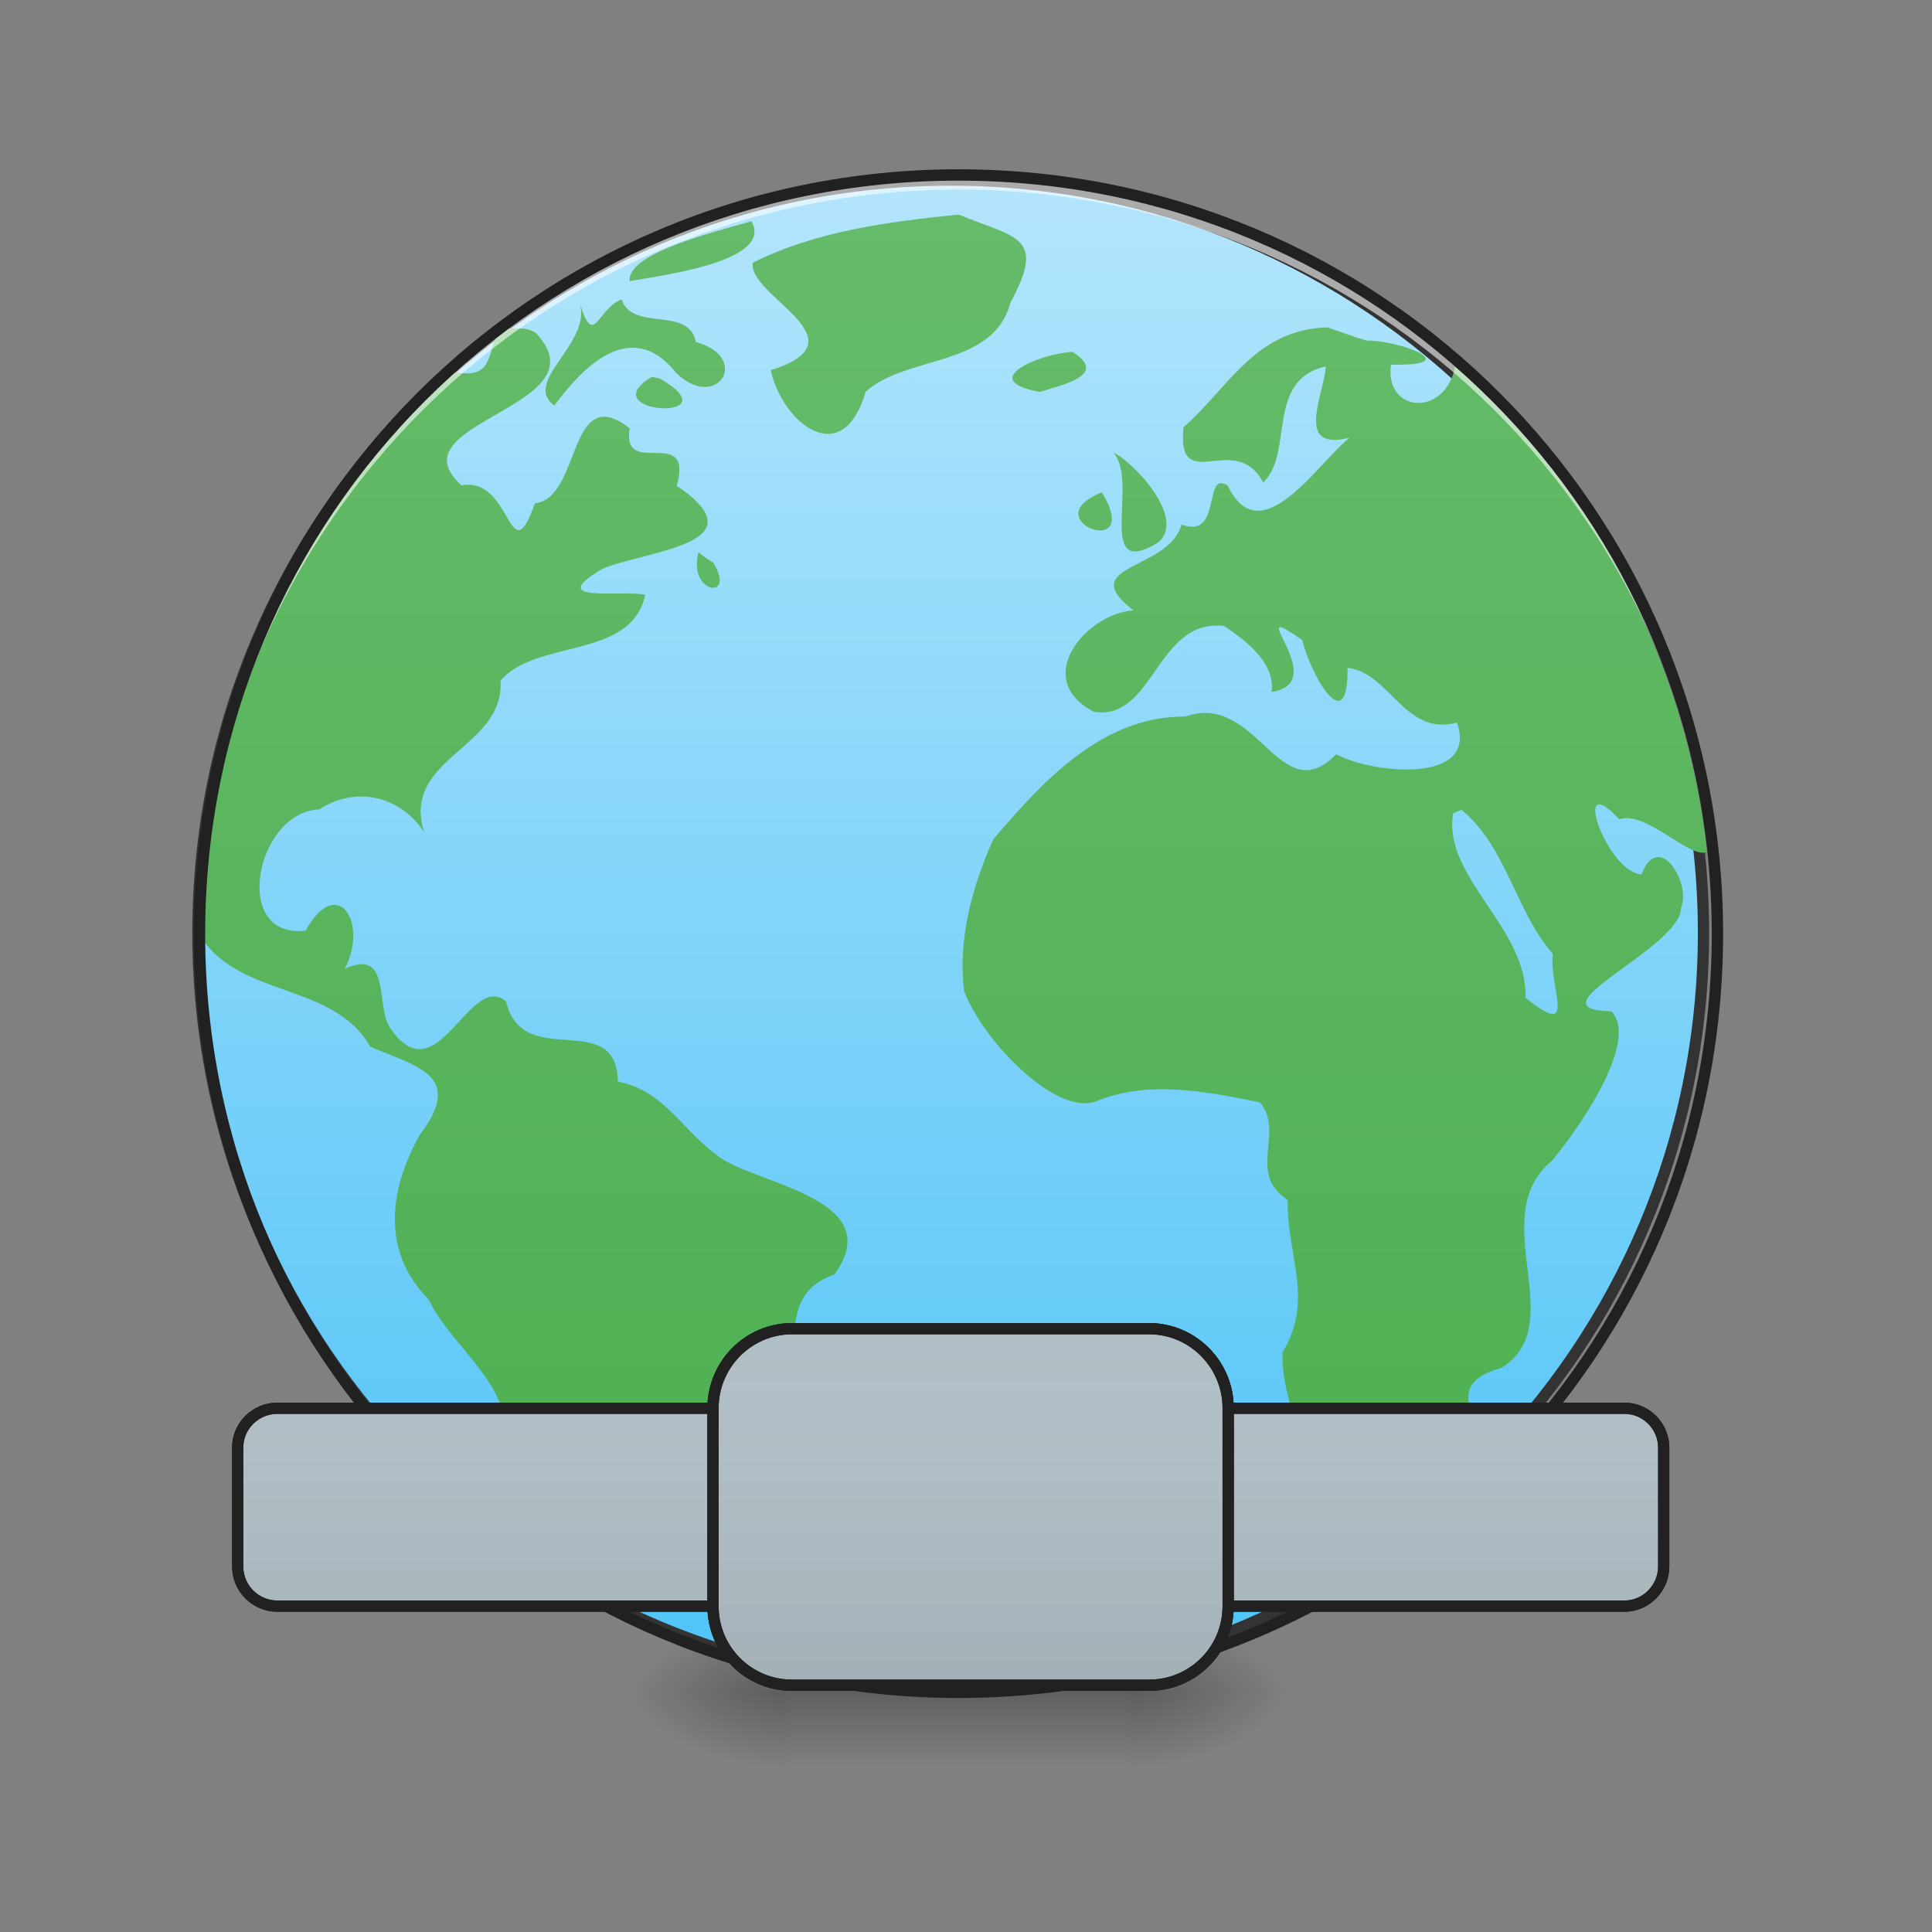 <?xml version="1.0" encoding="UTF-8"?>
<svg xmlns="http://www.w3.org/2000/svg" xmlns:xlink="http://www.w3.org/1999/xlink" width="16px" height="16px" viewBox="0 0 16 16" version="1.1">
<rect x="0" y="0" width="16" height="16" fill="#808080" stroke="none"/>
<defs>
<radialGradient id="radial0" gradientUnits="userSpaceOnUse" cx="450.909" cy="189.579" fx="450.909" fy="189.579" r="21.167" gradientTransform="matrix(0,-0.039,-0.07,-0,22.51,31.798)">
<stop offset="0" style="stop-color:rgb(0%,0%,0%);stop-opacity:0.314;"/>
<stop offset="0.222" style="stop-color:rgb(0%,0%,0%);stop-opacity:0.275;"/>
<stop offset="1" style="stop-color:rgb(0%,0%,0%);stop-opacity:0;"/>
</radialGradient>
<radialGradient id="radial1" gradientUnits="userSpaceOnUse" cx="450.909" cy="189.579" fx="450.909" fy="189.579" r="21.167" gradientTransform="matrix(-0,0.039,0.07,0,-6.633,-3.764)">
<stop offset="0" style="stop-color:rgb(0%,0%,0%);stop-opacity:0.314;"/>
<stop offset="0.222" style="stop-color:rgb(0%,0%,0%);stop-opacity:0.275;"/>
<stop offset="1" style="stop-color:rgb(0%,0%,0%);stop-opacity:0;"/>
</radialGradient>
<radialGradient id="radial2" gradientUnits="userSpaceOnUse" cx="450.909" cy="189.579" fx="450.909" fy="189.579" r="21.167" gradientTransform="matrix(-0,-0.039,0.07,-0,-6.633,31.798)">
<stop offset="0" style="stop-color:rgb(0%,0%,0%);stop-opacity:0.314;"/>
<stop offset="0.222" style="stop-color:rgb(0%,0%,0%);stop-opacity:0.275;"/>
<stop offset="1" style="stop-color:rgb(0%,0%,0%);stop-opacity:0;"/>
</radialGradient>
<radialGradient id="radial3" gradientUnits="userSpaceOnUse" cx="450.909" cy="189.579" fx="450.909" fy="189.579" r="21.167" gradientTransform="matrix(0,0.039,-0.07,0,22.51,-3.764)">
<stop offset="0" style="stop-color:rgb(0%,0%,0%);stop-opacity:0.314;"/>
<stop offset="0.222" style="stop-color:rgb(0%,0%,0%);stop-opacity:0.275;"/>
<stop offset="1" style="stop-color:rgb(0%,0%,0%);stop-opacity:0;"/>
</radialGradient>
<linearGradient id="linear0" gradientUnits="userSpaceOnUse" x1="255.323" y1="233.5" x2="255.323" y2="254.667" gradientTransform="matrix(0.007,0,0,0.031,5.985,6.719)">
<stop offset="0" style="stop-color:rgb(0%,0%,0%);stop-opacity:0.275;"/>
<stop offset="1" style="stop-color:rgb(0%,0%,0%);stop-opacity:0;"/>
</linearGradient>
<linearGradient id="linear1" gradientUnits="userSpaceOnUse" x1="254" y1="-168.667" x2="254" y2="233.5" >
<stop offset="0" style="stop-color:rgb(70.196%,89.804%,98.824%);stop-opacity:1;"/>
<stop offset="1" style="stop-color:rgb(30.98%,76.471%,96.863%);stop-opacity:1;"/>
</linearGradient>
<linearGradient id="linear2" gradientUnits="userSpaceOnUse" x1="296.333" y1="233.5" x2="296.333" y2="-168.667" gradientTransform="matrix(0.031,0,0,0.031,0.014,6.719)">
<stop offset="0" style="stop-color:rgb(29.804%,68.627%,31.373%);stop-opacity:1;"/>
<stop offset="1" style="stop-color:rgb(40%,73.333%,41.569%);stop-opacity:1;"/>
</linearGradient>
<linearGradient id="linear3" gradientUnits="userSpaceOnUse" x1="254" y1="233.5" x2="254" y2="138.25" >
<stop offset="0" style="stop-color:rgb(0%,0%,0%);stop-opacity:0.078;"/>
<stop offset="1" style="stop-color:rgb(100%,100%,100%);stop-opacity:0;"/>
</linearGradient>
<linearGradient id="linear4" gradientUnits="userSpaceOnUse" x1="254" y1="233.5" x2="254" y2="138.25" >
<stop offset="0" style="stop-color:rgb(0%,0%,0%);stop-opacity:0.078;"/>
<stop offset="1" style="stop-color:rgb(100%,100%,100%);stop-opacity:0;"/>
</linearGradient>
<linearGradient id="linear5" gradientUnits="userSpaceOnUse" x1="254" y1="233.5" x2="254" y2="138.25" >
<stop offset="0" style="stop-color:rgb(0%,0%,0%);stop-opacity:0.078;"/>
<stop offset="1" style="stop-color:rgb(100%,100%,100%);stop-opacity:0;"/>
</linearGradient>
</defs>
<g id="surface1">
<path style=" stroke:none;fill-rule:nonzero;fill:url(#radial0);" d="M 9.344 14.016 L 10.668 14.016 L 10.668 13.355 L 9.344 13.355 Z M 9.344 14.016 "/>
<path style=" stroke:none;fill-rule:nonzero;fill:url(#radial1);" d="M 6.531 14.016 L 5.211 14.016 L 5.211 14.68 L 6.531 14.68 Z M 6.531 14.016 "/>
<path style=" stroke:none;fill-rule:nonzero;fill:url(#radial2);" d="M 6.531 14.016 L 5.211 14.016 L 5.211 13.355 L 6.531 13.355 Z M 6.531 14.016 "/>
<path style=" stroke:none;fill-rule:nonzero;fill:url(#radial3);" d="M 9.344 14.016 L 10.668 14.016 L 10.668 14.68 L 9.344 14.68 Z M 9.344 14.016 "/>
<path style=" stroke:none;fill-rule:nonzero;fill:url(#linear0);" d="M 6.531 13.852 L 9.344 13.852 L 9.344 14.633 L 6.531 14.633 Z M 6.531 13.852 "/>
<path style="fill-rule:nonzero;fill:url(#linear1);stroke-width:3;stroke-linecap:round;stroke-linejoin:miter;stroke:rgb(20%,20%,20%);stroke-opacity:1;stroke-miterlimit:4;" d="M 253.976 -168.629 C 365.09 -168.629 455.082 -78.638 455.082 32.476 C 455.082 143.466 365.09 233.457 253.976 233.457 C 142.986 233.457 52.87 143.466 52.87 32.476 C 52.87 -78.638 142.986 -168.629 253.976 -168.629 Z M 253.976 -168.629 " transform="matrix(0.031,0,0,0.031,0,6.719)"/>
<path style=" stroke:none;fill-rule:nonzero;fill:url(#linear2);" d="M 7.938 1.777 C 7.359 1.836 6.754 1.914 6.234 2.176 C 6.191 2.453 7.18 2.816 6.383 3.066 C 6.48 3.504 6.977 3.902 7.168 3.246 C 7.5 2.938 8.227 3.047 8.367 2.508 C 8.668 1.953 8.418 1.973 7.938 1.777 Z M 6.223 1.832 C 5.914 1.922 5.188 2.098 5.215 2.328 C 5.469 2.281 6.414 2.168 6.223 1.832 Z M 5.148 2.48 C 4.945 2.555 4.922 2.887 4.805 2.523 C 4.887 2.855 4.324 3.16 4.59 3.359 C 4.805 3.07 5.215 2.609 5.598 3.086 C 5.934 3.418 6.23 2.961 5.762 2.832 C 5.707 2.531 5.238 2.75 5.148 2.48 Z M 4.805 2.523 C 4.801 2.512 4.797 2.5 4.793 2.492 C 4.797 2.504 4.801 2.512 4.805 2.523 Z M 10.992 2.711 C 10.391 2.73 10.172 3.215 9.801 3.539 C 9.746 4.121 10.23 3.555 10.461 3.996 C 10.719 3.754 10.477 3.145 10.98 3.035 C 10.965 3.266 10.715 3.742 11.176 3.625 C 10.914 3.832 10.441 4.59 10.168 4.023 C 9.961 3.883 10.125 4.473 9.785 4.344 C 9.68 4.73 8.891 4.672 9.387 5.055 C 9 5.078 8.535 5.621 9.059 5.895 C 9.559 5.973 9.574 5.121 10.137 5.184 C 10.387 5.348 10.559 5.527 10.531 5.73 C 11.047 5.652 10.25 4.926 10.785 5.301 C 10.84 5.555 11.164 6.152 11.16 5.531 C 11.512 5.57 11.633 6.102 12.066 5.984 C 12.246 6.496 11.367 6.41 11.066 6.246 C 10.598 6.727 10.414 5.723 9.816 5.934 C 9.129 5.93 8.641 6.465 8.227 6.949 C 8.043 7.359 7.934 7.785 7.984 8.207 C 8.141 8.621 8.734 9.23 9.066 9.125 C 9.484 8.949 9.938 9.027 10.434 9.129 C 10.645 9.383 10.32 9.711 10.664 9.938 C 10.656 10.402 10.887 10.766 10.621 11.199 C 10.609 11.852 11.145 12.375 11.086 13.035 C 11.547 12.84 12.023 12.535 12.113 12.039 C 12.438 11.84 11.848 11.492 12.434 11.328 C 13.016 10.969 12.289 10.082 12.852 9.613 C 13.105 9.312 13.574 8.609 13.344 8.375 C 12.645 8.363 13.922 7.855 13.922 7.516 C 14.008 7.309 13.734 6.871 13.594 7.242 C 13.305 7.223 13 6.344 13.41 6.785 C 13.629 6.707 14 7.121 14.137 7.055 C 13.969 5.52 13.219 4.051 12.051 3.035 C 11.965 3.465 11.461 3.414 11.52 3.02 C 12.141 3.031 11.605 2.82 11.316 2.82 C 11.207 2.789 11.098 2.746 10.992 2.711 Z M 4.152 2.719 C 4.152 2.723 4.148 2.723 4.145 2.727 C 4.02 2.91 4.105 3.145 3.766 3.082 C 3.68 3.137 3.602 3.199 3.523 3.266 C 2.375 4.402 1.668 5.984 1.668 7.734 C 1.668 7.742 1.668 7.754 1.668 7.766 C 2 8.266 2.762 8.137 3.066 8.668 C 3.441 8.832 3.855 8.898 3.477 9.398 C 3.227 9.84 3.152 10.359 3.547 10.758 C 3.762 11.203 4.348 11.527 4.152 12.094 C 4.309 12.395 4.422 12.594 4.426 12.922 C 4.477 12.961 4.531 13.004 4.59 13.047 C 4.727 13.137 4.871 13.219 5.016 13.293 C 5.219 13.363 5.406 13.328 5.52 13.043 C 6.199 12.93 5.676 11.973 6.254 11.824 C 6.898 11.609 6.25 10.781 6.91 10.555 C 7.34 9.957 6.379 9.824 6.004 9.613 C 5.656 9.391 5.523 9.035 5.117 8.957 C 5.105 8.34 4.328 8.879 4.191 8.293 C 3.887 8.039 3.625 9.078 3.238 8.523 C 3.102 8.348 3.25 7.844 2.855 8.023 C 3.055 7.641 2.793 7.234 2.531 7.707 C 1.91 7.781 2.117 6.723 2.645 6.703 C 2.941 6.508 3.312 6.586 3.512 6.891 C 3.32 6.27 4.18 6.203 4.145 5.637 C 4.441 5.289 5.227 5.465 5.344 4.926 C 5.145 4.883 4.5 5 4.988 4.711 C 5.344 4.559 6.32 4.508 5.605 4.023 C 5.746 3.508 5.145 3.973 5.215 3.547 C 4.699 3.148 4.816 4.129 4.43 4.168 C 4.215 4.773 4.242 3.941 3.824 4.02 C 3.23 3.496 5.02 3.371 4.438 2.758 C 4.352 2.699 4.25 2.727 4.152 2.719 Z M 8.883 2.914 C 8.625 2.926 8.074 3.148 8.613 3.246 C 8.77 3.191 9.195 3.113 8.883 2.914 Z M 5.398 3.121 C 4.883 3.43 6.098 3.5 5.461 3.133 Z M 9.223 3.75 C 9.434 3.996 9.066 4.809 9.586 4.496 C 9.836 4.301 9.387 3.824 9.223 3.75 Z M 9.125 4.078 C 8.547 4.305 9.48 4.656 9.125 4.078 Z M 5.785 4.574 C 5.691 4.918 6.105 4.977 5.906 4.66 L 5.84 4.617 Z M 12.105 6.707 C 12.48 7.02 12.555 7.555 12.859 7.898 C 12.828 8.184 13.074 8.621 12.633 8.262 C 12.652 7.684 11.941 7.258 12.035 6.734 Z M 12.105 6.707 "/>
<path style=" stroke:none;fill-rule:nonzero;fill:rgb(100%,100%,100%);fill-opacity:0.588;" d="M 7.938 1.449 C 4.457 1.449 1.652 4.25 1.652 7.734 C 1.652 7.754 1.652 7.773 1.652 7.793 C 1.688 4.34 4.477 1.57 7.938 1.57 C 11.398 1.57 14.191 4.34 14.223 7.793 C 14.223 7.773 14.223 7.754 14.223 7.734 C 14.223 4.25 11.418 1.449 7.938 1.449 Z M 7.938 1.449 "/>
<path style=" stroke:none;fill-rule:nonzero;fill:rgb(12.941%,12.941%,12.941%);fill-opacity:1;" d="M 7.938 1.402 C 4.43 1.402 1.605 4.227 1.605 7.734 C 1.605 11.238 4.43 14.062 7.938 14.062 C 11.445 14.062 14.27 11.238 14.27 7.734 C 14.27 4.227 11.445 1.402 7.938 1.402 Z M 7.938 1.496 C 11.395 1.496 14.176 4.277 14.176 7.734 C 14.176 11.188 11.395 13.969 7.938 13.969 C 4.48 13.969 1.699 11.188 1.699 7.734 C 1.699 4.277 4.48 1.496 7.938 1.496 Z M 7.938 1.496 "/>
<path style="fill-rule:nonzero;fill:rgb(69.02%,74.51%,77.255%);fill-opacity:1;stroke-width:3;stroke-linecap:square;stroke-linejoin:bevel;stroke:rgb(12.941%,12.941%,12.941%);stroke-opacity:1;stroke-miterlimit:4;" d="M 74.118 159.464 L 433.959 159.464 C 439.708 159.464 444.458 164.214 444.458 169.963 L 444.458 201.71 C 444.458 207.585 439.708 212.334 433.959 212.334 L 74.118 212.334 C 68.243 212.334 63.494 207.585 63.494 201.71 L 63.494 169.963 C 63.494 164.214 68.243 159.464 74.118 159.464 Z M 74.118 159.464 " transform="matrix(0.031,0,0,0.031,0,6.719)"/>
<path style="fill-rule:nonzero;fill:url(#linear3);stroke-width:3;stroke-linecap:square;stroke-linejoin:bevel;stroke:rgb(12.941%,12.941%,12.941%);stroke-opacity:1;stroke-miterlimit:4;" d="M 211.605 138.216 L 306.971 138.216 C 318.595 138.216 328.094 147.715 328.094 159.464 L 328.094 212.334 C 328.094 224.083 318.595 233.457 306.971 233.457 L 211.605 233.457 C 199.981 233.457 190.482 224.083 190.482 212.334 L 190.482 159.464 C 190.482 147.715 199.981 138.216 211.605 138.216 Z M 211.605 138.216 " transform="matrix(0.031,0,0,0.031,0,6.719)"/>
<path style="fill-rule:nonzero;fill:url(#linear4);stroke-width:3;stroke-linecap:square;stroke-linejoin:bevel;stroke:rgb(12.941%,12.941%,12.941%);stroke-opacity:1;stroke-miterlimit:4;" d="M 74.118 159.464 L 433.959 159.464 C 439.708 159.464 444.458 164.214 444.458 169.963 L 444.458 201.71 C 444.458 207.585 439.708 212.334 433.959 212.334 L 74.118 212.334 C 68.243 212.334 63.494 207.585 63.494 201.71 L 63.494 169.963 C 63.494 164.214 68.243 159.464 74.118 159.464 Z M 74.118 159.464 " transform="matrix(0.031,0,0,0.031,0,6.719)"/>
<path style="fill-rule:nonzero;fill:rgb(69.02%,74.51%,77.255%);fill-opacity:1;stroke-width:3;stroke-linecap:square;stroke-linejoin:bevel;stroke:rgb(12.941%,12.941%,12.941%);stroke-opacity:1;stroke-miterlimit:4;" d="M 211.605 138.216 L 306.971 138.216 C 318.595 138.216 328.094 147.715 328.094 159.464 L 328.094 212.334 C 328.094 224.083 318.595 233.457 306.971 233.457 L 211.605 233.457 C 199.981 233.457 190.482 224.083 190.482 212.334 L 190.482 159.464 C 190.482 147.715 199.981 138.216 211.605 138.216 Z M 211.605 138.216 " transform="matrix(0.031,0,0,0.031,0,6.719)"/>
<path style="fill-rule:nonzero;fill:url(#linear5);stroke-width:3;stroke-linecap:square;stroke-linejoin:bevel;stroke:rgb(12.941%,12.941%,12.941%);stroke-opacity:1;stroke-miterlimit:4;" d="M 211.605 138.216 L 306.971 138.216 C 318.595 138.216 328.094 147.715 328.094 159.464 L 328.094 212.334 C 328.094 224.083 318.595 233.457 306.971 233.457 L 211.605 233.457 C 199.981 233.457 190.482 224.083 190.482 212.334 L 190.482 159.464 C 190.482 147.715 199.981 138.216 211.605 138.216 Z M 211.605 138.216 " transform="matrix(0.031,0,0,0.031,0,6.719)"/>
</g>
</svg>
